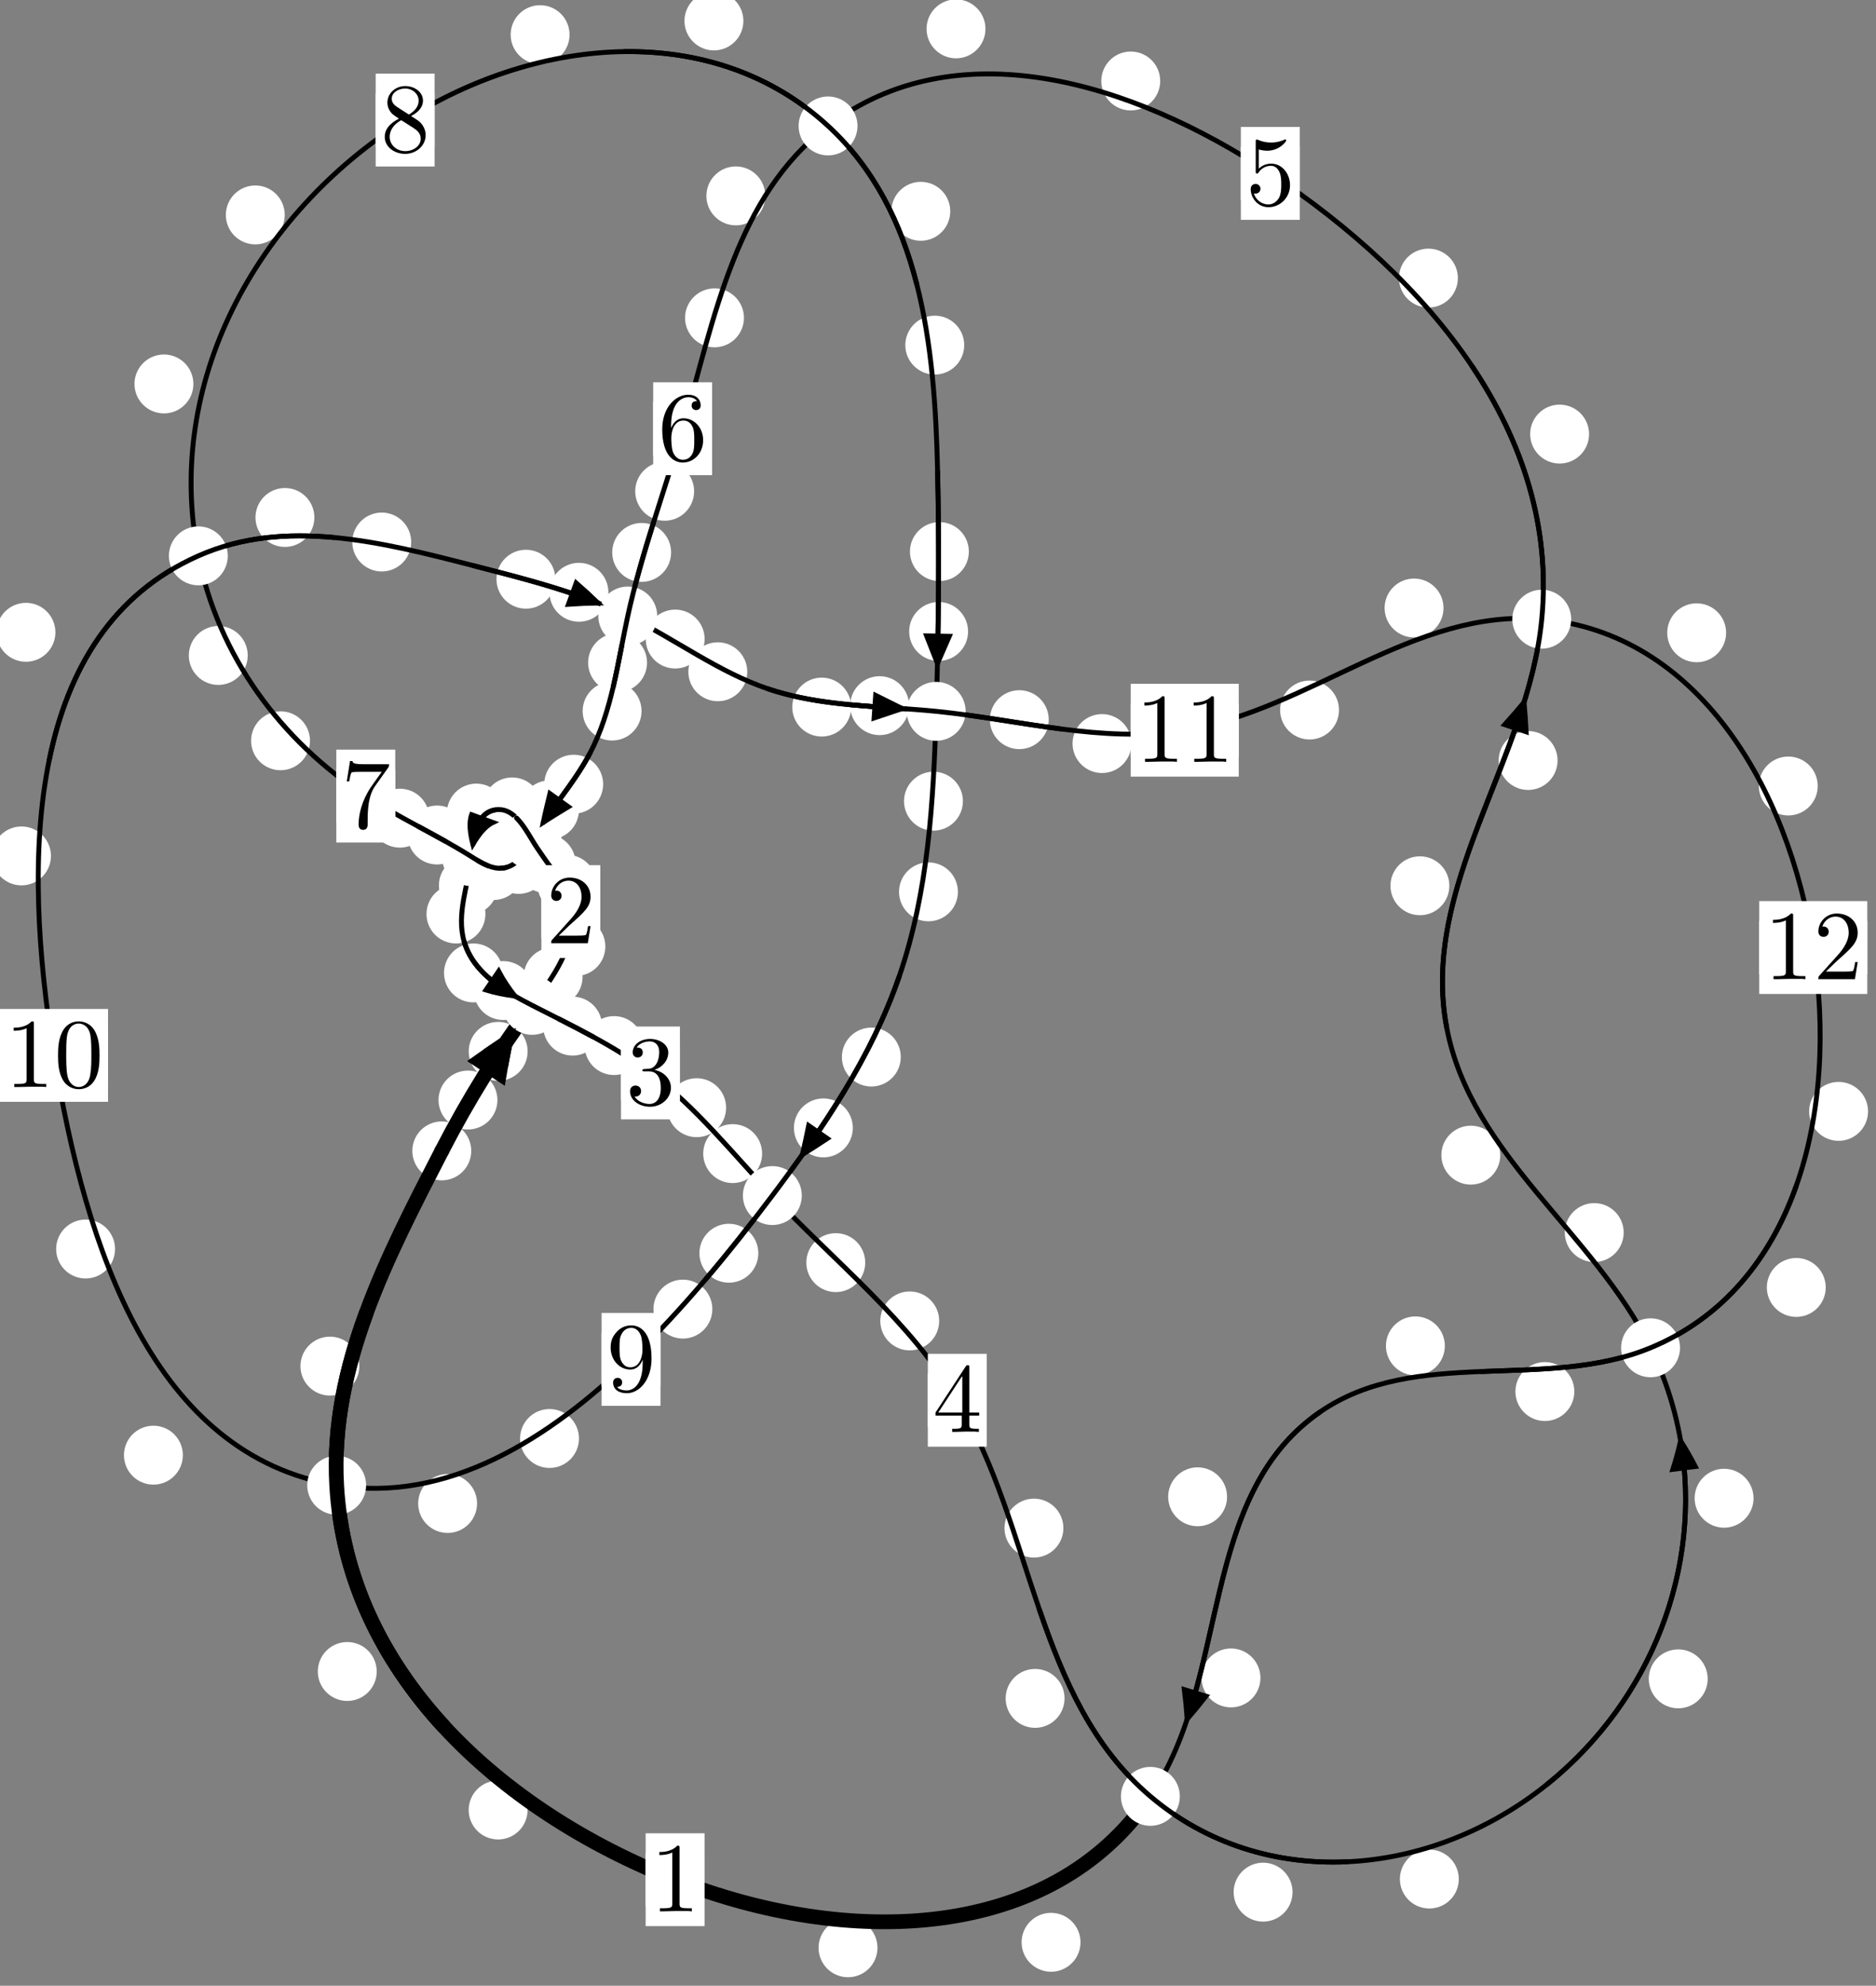 <?xml version="1.0"?>
<!-- Created by MetaPost 1.999 on 2021.07.05:2356 -->
<svg version="1.1" xmlns="http://www.w3.org/2000/svg" xmlns:xlink="http://www.w3.org/1999/xlink" width="190.376" height="201.469" viewBox="0 0 190.376 201.469">
<rect x="0" y="0" width="190.376" height="201.469" fill="#808080" stroke="none"/>
<!-- Original BoundingBox: -54.808426 -98.604935 135.567551 102.863586 -->
  <defs>
    <g transform="scale(0.01,0.01)" id="GLYPHcmr10_48">
      <path style="fill-rule: evenodd;" d="M460 -320C460 -400,455 -480,420 -554C374 -650,292 -666,250 -666C190 -666,117 -640,76 -547C44 -478,39 -400,39 -320C39 -245,43 -155,84 -79C127 2,200 22,249 22C303 22,379 1,423 -94C455 -163,460 -241,460 -320M249 -0C210 -0,151 -25,133 -121C122 -181,122 -273,122 -332C122 -396,122 -462,130 -516C149 -635,224 -644,249 -644C282 -644,348 -626,367 -527C377 -471,377 -395,377 -332C377 -257,377 -189,366 -125C351 -30,294 -0,249 -0"></path>
    </g>
    <g transform="scale(0.01,0.01)" id="GLYPHcmr10_49">
      <path style="fill-rule: evenodd;" d="M294 -640C294 -664,294 -666,271 -666C209 -602,121 -602,89 -602L89 -571C109 -571,168 -571,220 -597L220 -79C220 -43,217 -31,127 -31L95 -31L95 -0L257 -0L130 -3L217 -3L257 -3L297 -3L384 -3L419 -0L419 -31L387 -31C297 -31,294 -42,294 -79"></path>
    </g>
    <g transform="scale(0.01,0.01)" id="GLYPHcmr10_50">
      <path style="fill-rule: evenodd;" d="M127 -77L233 -180C389 -318,449 -372,449 -472C449 -586,359 -666,237 -666C124 -666,50 -574,50 -485C50 -429,100 -429,103 -429C120 -429,155 -441,155 -482C155 -508,137 -534,102 -534C94 -534,92 -534,89 -533C112 -598,166 -635,224 -635C315 -635,358 -554,358 -472C358 -392,308 -313,253 -251L61 -37C50 -26,50 -24,50 -0L421 -0L449 -174L424 -174C419 -144,412 -100,402 -85C395 -77,329 -77,307 -77"></path>
    </g>
    <g transform="scale(0.01,0.01)" id="GLYPHcmr10_51">
      <path style="fill-rule: evenodd;" d="M290 -352C372 -379,430 -449,430 -528C430 -610,342 -666,246 -666C145 -666,69 -606,69 -530C69 -497,91 -478,120 -478C151 -478,171 -500,171 -529C171 -579,124 -579,109 -579C140 -628,206 -641,242 -641C283 -641,338 -619,338 -529C338 -517,336 -459,310 -415C280 -367,246 -364,221 -363C213 -362,189 -360,182 -360C174 -359,167 -358,167 -348C167 -337,174 -337,191 -337L235 -337C317 -337,354 -269,354 -171C354 -35,285 -6,241 -6C198 -6,123 -23,88 -82C123 -77,154 -99,154 -137C154 -173,127 -193,98 -193C74 -193,42 -179,42 -135C42 -44,135 22,244 22C366 22,457 -69,457 -171C457 -253,394 -331,290 -352"></path>
    </g>
    <g transform="scale(0.01,0.01)" id="GLYPHcmr10_52">
      <path style="fill-rule: evenodd;" d="M294 -165L294 -78C294 -42,292 -31,218 -31L197 -31L197 -0L332 -0L238 -3L290 -3L332 -3L374 -3L427 -3L468 -0L468 -31L447 -31C373 -31,371 -42,371 -78L371 -165L471 -165L471 -196L371 -196L371 -651C371 -671,371 -677,355 -677C346 -677,343 -677,335 -665L28 -196L28 -165M300 -196L56 -196L300 -569"></path>
    </g>
    <g transform="scale(0.01,0.01)" id="GLYPHcmr10_53">
      <path style="fill-rule: evenodd;" d="M449 -201C449 -320,367 -420,259 -420C211 -420,168 -404,132 -369L132 -564C152 -558,185 -551,217 -551C340 -551,410 -642,410 -655C410 -661,407 -666,400 -666C399 -666,397 -666,392 -663C372 -654,323 -634,256 -634C216 -634,170 -641,123 -662C115 -665,113 -665,111 -665C101 -665,101 -657,101 -641L101 -345C101 -327,101 -319,115 -319C122 -319,124 -322,128 -328C139 -344,176 -398,257 -398C309 -398,334 -352,342 -334C358 -297,360 -258,360 -208C360 -173,360 -113,336 -71C312 -32,275 -6,229 -6C156 -6,99 -59,82 -118C85 -117,88 -116,99 -116C132 -116,149 -141,149 -165C149 -189,132 -214,99 -214C85 -214,50 -207,50 -161C50 -75,119 22,231 22C347 22,449 -74,449 -201"></path>
    </g>
    <g transform="scale(0.01,0.01)" id="GLYPHcmr10_54">
      <path style="fill-rule: evenodd;" d="M132 -328L132 -352C132 -605,256 -641,307 -641C331 -641,373 -635,395 -601C380 -601,340 -601,340 -556C340 -525,364 -510,386 -510C402 -510,432 -519,432 -558C432 -618,388 -666,305 -666C177 -666,42 -537,42 -316C42 -49,158 22,251 22C362 22,457 -72,457 -204C457 -331,368 -427,257 -427C189 -427,152 -376,132 -328M251 -6C188 -6,158 -66,152 -81C134 -128,134 -208,134 -226C134 -304,166 -404,256 -404C272 -404,318 -404,349 -342C367 -305,367 -254,367 -205C367 -157,367 -107,350 -71C320 -11,274 -6,251 -6"></path>
    </g>
    <g transform="scale(0.01,0.01)" id="GLYPHcmr10_55">
      <path style="fill-rule: evenodd;" d="M476 -609C485 -621,485 -623,485 -644L242 -644C120 -644,118 -657,114 -676L89 -676L56 -470L81 -470C84 -486,93 -549,106 -561C113 -567,191 -567,204 -567L411 -567C400 -551,321 -442,299 -409C209 -274,176 -135,176 -33C176 -23,176 22,222 22C268 22,268 -23,268 -33L268 -84C268 -139,271 -194,279 -248C283 -271,297 -357,341 -419"></path>
    </g>
    <g transform="scale(0.01,0.01)" id="GLYPHcmr10_56">
      <path style="fill-rule: evenodd;" d="M163 -457C117 -487,113 -521,113 -538C113 -599,178 -641,249 -641C322 -641,386 -589,386 -517C386 -460,347 -412,287 -377M309 -362C381 -399,430 -451,430 -517C430 -609,341 -666,250 -666C150 -666,69 -592,69 -499C69 -481,71 -436,113 -389C124 -377,161 -352,186 -335C128 -306,42 -250,42 -151C42 -45,144 22,249 22C362 22,457 -61,457 -168C457 -204,446 -249,408 -291C389 -312,373 -322,309 -362M209 -320L332 -242C360 -223,407 -193,407 -132C407 -58,332 -6,250 -6C164 -6,92 -68,92 -151C92 -209,124 -273,209 -320"></path>
    </g>
    <g transform="scale(0.01,0.01)" id="GLYPHcmr10_57">
      <path style="fill-rule: evenodd;" d="M367 -318L367 -286C367 -52,263 -6,205 -6C188 -6,134 -8,107 -42C151 -42,159 -71,159 -88C159 -119,135 -134,113 -134C97 -134,67 -125,67 -86C67 -19,121 22,206 22C335 22,457 -114,457 -329C457 -598,342 -666,253 -666C198 -666,149 -648,106 -603C65 -558,42 -516,42 -441C42 -316,130 -218,242 -218C303 -218,344 -260,367 -318M243 -241C227 -241,181 -241,150 -304C132 -341,132 -391,132 -440C132 -494,132 -541,153 -578C180 -628,218 -641,253 -641C299 -641,332 -607,349 -562C361 -530,365 -467,365 -421C365 -338,331 -241,243 -241"></path>
    </g>
  </defs>
  <path d="M50.478 111.606C50.478 110.814,50.163 110.054,49.603 109.493C49.042 108.933,48.282 108.618,47.489 108.618C46.697 108.618,45.936 108.933,45.376 109.493C44.815 110.054,44.501 110.814,44.501 111.606C44.501 112.399,44.815 113.159,45.376 113.72C45.936 114.28,46.697 114.595,47.489 114.595C48.282 114.595,49.042 114.28,49.603 113.72C50.163 113.159,50.478 112.399,50.478 111.606Z" style="fill: rgb(100%,100%,100%);stroke: none;"></path>
  <path d="M47.821 116.765C47.821 115.972,47.506 115.212,46.945 114.651C46.385 114.091,45.625 113.776,44.832 113.776C44.039 113.776,43.279 114.091,42.719 114.651C42.158 115.212,41.843 115.972,41.843 116.765C41.843 117.557,42.158 118.318,42.719 118.878C43.279 119.439,44.039 119.754,44.832 119.754C45.625 119.754,46.385 119.439,46.945 118.878C47.506 118.318,47.821 117.557,47.821 116.765Z" style="fill: rgb(100%,100%,100%);stroke: none;"></path>
  <path d="M59.118 99.114C59.118 98.321,58.803 97.561,58.243 97C57.682 96.44,56.922 96.125,56.13 96.125C55.337 96.125,54.577 96.44,54.016 97C53.456 97.561,53.141 98.321,53.141 99.114C53.141 99.906,53.456 100.667,54.016 101.227C54.577 101.788,55.337 102.103,56.13 102.103C56.922 102.103,57.682 101.788,58.243 101.227C58.803 100.667,59.118 99.906,59.118 99.114Z" style="fill: rgb(100%,100%,100%);stroke: none;"></path>
  <path d="M53.544 106.669C53.544 105.876,53.229 105.116,52.668 104.556C52.108 103.995,51.348 103.68,50.555 103.68C49.762 103.68,49.002 103.995,48.442 104.556C47.881 105.116,47.566 105.876,47.566 106.669C47.566 107.462,47.881 108.222,48.442 108.782C49.002 109.343,49.762 109.658,50.555 109.658C51.348 109.658,52.108 109.343,52.668 108.782C53.229 108.222,53.544 107.462,53.544 106.669Z" style="fill: rgb(100%,100%,100%);stroke: none;"></path>
  <path d="M60.517 89.712C60.517 88.919,60.202 88.159,59.641 87.599C59.081 87.038,58.321 86.723,57.528 86.723C56.735 86.723,55.975 87.038,55.415 87.599C54.854 88.159,54.539 88.919,54.539 89.712C54.539 90.505,54.854 91.265,55.415 91.825C55.975 92.386,56.735 92.701,57.528 92.701C58.321 92.701,59.081 92.386,59.641 91.825C60.202 91.265,60.517 90.505,60.517 89.712Z" style="fill: rgb(100%,100%,100%);stroke: none;"></path>
  <path d="M61.43 96.029C61.43 95.236,61.115 94.476,60.554 93.916C59.994 93.355,59.233 93.04,58.441 93.04C57.648 93.04,56.888 93.355,56.327 93.916C55.767 94.476,55.452 95.236,55.452 96.029C55.452 96.822,55.767 97.582,56.327 98.142C56.888 98.703,57.648 99.018,58.441 99.018C59.233 99.018,59.994 98.703,60.554 98.142C61.115 97.582,61.43 96.822,61.43 96.029Z" style="fill: rgb(100%,100%,100%);stroke: none;"></path>
  <path d="M56.047 83.647C56.047 82.854,55.732 82.094,55.172 81.534C54.611 80.973,53.851 80.658,53.058 80.658C52.266 80.658,51.505 80.973,50.945 81.534C50.385 82.094,50.07 82.854,50.07 83.647C50.07 84.44,50.385 85.2,50.945 85.76C51.505 86.321,52.266 86.636,53.058 86.636C53.851 86.636,54.611 86.321,55.172 85.76C55.732 85.2,56.047 84.44,56.047 83.647Z" style="fill: rgb(100%,100%,100%);stroke: none;"></path>
  <path d="M58.416 87.619C58.416 86.827,58.101 86.067,57.541 85.506C56.98 84.946,56.22 84.631,55.427 84.631C54.635 84.631,53.874 84.946,53.314 85.506C52.753 86.067,52.439 86.827,52.439 87.619C52.439 88.412,52.753 89.172,53.314 89.733C53.874 90.293,54.635 90.608,55.427 90.608C56.22 90.608,56.98 90.293,57.541 89.733C58.101 89.172,58.416 88.412,58.416 87.619Z" style="fill: rgb(100%,100%,100%);stroke: none;"></path>
  <path d="M51.326 82.493C51.326 81.7,51.011 80.94,50.45 80.38C49.89 79.819,49.13 79.504,48.337 79.504C47.544 79.504,46.784 79.819,46.224 80.38C45.663 80.94,45.348 81.7,45.348 82.493C45.348 83.286,45.663 84.046,46.224 84.606C46.784 85.167,47.544 85.482,48.337 85.482C49.13 85.482,49.89 85.167,50.45 84.606C51.011 84.046,51.326 83.286,51.326 82.493Z" style="fill: rgb(100%,100%,100%);stroke: none;"></path>
  <path d="M54.962 81.868C54.962 81.076,54.648 80.315,54.087 79.755C53.527 79.194,52.766 78.879,51.974 78.879C51.181 78.879,50.421 79.194,49.86 79.755C49.3 80.315,48.985 81.076,48.985 81.868C48.985 82.661,49.3 83.421,49.86 83.982C50.421 84.542,51.181 84.857,51.974 84.857C52.766 84.857,53.527 84.542,54.087 83.982C54.648 83.421,54.962 82.661,54.962 81.868Z" style="fill: rgb(100%,100%,100%);stroke: none;"></path>
  <path d="M50.518 89.83C50.518 89.038,50.203 88.277,49.642 87.717C49.082 87.156,48.322 86.841,47.529 86.841C46.736 86.841,45.976 87.156,45.416 87.717C44.855 88.277,44.54 89.038,44.54 89.83C44.54 90.623,44.855 91.383,45.416 91.944C45.976 92.504,46.736 92.819,47.529 92.819C48.322 92.819,49.082 92.504,49.642 91.944C50.203 91.383,50.518 90.623,50.518 89.83Z" style="fill: rgb(100%,100%,100%);stroke: none;"></path>
  <path d="M51.045 84.846C51.045 84.053,50.73 83.293,50.169 82.733C49.609 82.172,48.849 81.857,48.056 81.857C47.263 81.857,46.503 82.172,45.943 82.733C45.382 83.293,45.067 84.053,45.067 84.846C45.067 85.639,45.382 86.399,45.943 86.959C46.503 87.52,47.263 87.835,48.056 87.835C48.849 87.835,49.609 87.52,50.169 86.959C50.73 86.399,51.045 85.639,51.045 84.846Z" style="fill: rgb(100%,100%,100%);stroke: none;"></path>
  <path d="M51.035 98.71C51.035 97.918,50.72 97.157,50.16 96.597C49.599 96.036,48.839 95.722,48.046 95.722C47.254 95.722,46.493 96.036,45.933 96.597C45.373 97.157,45.058 97.918,45.058 98.71C45.058 99.503,45.373 100.263,45.933 100.824C46.493 101.384,47.254 101.699,48.046 101.699C48.839 101.699,49.599 101.384,50.16 100.824C50.72 100.263,51.035 99.503,51.035 98.71Z" style="fill: rgb(100%,100%,100%);stroke: none;"></path>
  <path d="M49.26 92.732C49.26 91.939,48.945 91.179,48.384 90.619C47.824 90.058,47.064 89.743,46.271 89.743C45.478 89.743,44.718 90.058,44.158 90.619C43.597 91.179,43.282 91.939,43.282 92.732C43.282 93.525,43.597 94.285,44.158 94.845C44.718 95.406,45.478 95.721,46.271 95.721C47.064 95.721,47.824 95.406,48.384 94.845C48.945 94.285,49.26 93.525,49.26 92.732Z" style="fill: rgb(100%,100%,100%);stroke: none;"></path>
  <path d="M61.098 104.107C61.098 103.314,60.783 102.554,60.223 101.994C59.662 101.433,58.902 101.118,58.109 101.118C57.317 101.118,56.556 101.433,55.996 101.994C55.435 102.554,55.12 103.314,55.12 104.107C55.12 104.9,55.435 105.66,55.996 106.22C56.556 106.781,57.317 107.096,58.109 107.096C58.902 107.096,59.662 106.781,60.223 106.22C60.783 105.66,61.098 104.9,61.098 104.107Z" style="fill: rgb(100%,100%,100%);stroke: none;"></path>
  <path d="M54.059 100.498C54.059 99.705,53.744 98.945,53.183 98.384C52.623 97.824,51.862 97.509,51.07 97.509C50.277 97.509,49.517 97.824,48.956 98.384C48.396 98.945,48.081 99.705,48.081 100.498C48.081 101.29,48.396 102.05,48.956 102.611C49.517 103.171,50.277 103.486,51.07 103.486C51.862 103.486,52.623 103.171,53.183 102.611C53.744 102.05,54.059 101.29,54.059 100.498Z" style="fill: rgb(100%,100%,100%);stroke: none;"></path>
  <path d="M73.685 112.384C73.685 111.591,73.37 110.831,72.81 110.271C72.25 109.71,71.489 109.395,70.697 109.395C69.904 109.395,69.144 109.71,68.583 110.271C68.023 110.831,67.708 111.591,67.708 112.384C67.708 113.177,68.023 113.937,68.583 114.497C69.144 115.058,69.904 115.373,70.697 115.373C71.489 115.373,72.25 115.058,72.81 114.497C73.37 113.937,73.685 113.177,73.685 112.384Z" style="fill: rgb(100%,100%,100%);stroke: none;"></path>
  <path d="M65.303 106.08C65.303 105.288,64.988 104.528,64.427 103.967C63.867 103.407,63.107 103.092,62.314 103.092C61.521 103.092,60.761 103.407,60.201 103.967C59.64 104.528,59.325 105.288,59.325 106.08C59.325 106.873,59.64 107.633,60.201 108.194C60.761 108.754,61.521 109.069,62.314 109.069C63.107 109.069,63.867 108.754,64.427 108.194C64.988 107.633,65.303 106.873,65.303 106.08Z" style="fill: rgb(100%,100%,100%);stroke: none;"></path>
  <path d="M87.802 128.102C87.802 127.309,87.487 126.549,86.927 125.989C86.366 125.428,85.606 125.113,84.814 125.113C84.021 125.113,83.261 125.428,82.7 125.989C82.14 126.549,81.825 127.309,81.825 128.102C81.825 128.895,82.14 129.655,82.7 130.215C83.261 130.776,84.021 131.091,84.814 131.091C85.606 131.091,86.366 130.776,86.927 130.215C87.487 129.655,87.802 128.895,87.802 128.102Z" style="fill: rgb(100%,100%,100%);stroke: none;"></path>
  <path d="M77.34 117.041C77.34 116.249,77.025 115.488,76.464 114.928C75.904 114.367,75.144 114.052,74.351 114.052C73.558 114.052,72.798 114.367,72.238 114.928C71.677 115.488,71.362 116.249,71.362 117.041C71.362 117.834,71.677 118.594,72.238 119.155C72.798 119.715,73.558 120.03,74.351 120.03C75.144 120.03,75.904 119.715,76.464 119.155C77.025 118.594,77.34 117.834,77.34 117.041Z" style="fill: rgb(100%,100%,100%);stroke: none;"></path>
  <path d="M107.913 155.037C107.913 154.245,107.598 153.485,107.037 152.924C106.477 152.364,105.717 152.049,104.924 152.049C104.131 152.049,103.371 152.364,102.811 152.924C102.25 153.485,101.935 154.245,101.935 155.037C101.935 155.83,102.25 156.59,102.811 157.151C103.371 157.711,104.131 158.026,104.924 158.026C105.717 158.026,106.477 157.711,107.037 157.151C107.598 156.59,107.913 155.83,107.913 155.037Z" style="fill: rgb(100%,100%,100%);stroke: none;"></path>
  <path d="M95.308 134.016C95.308 133.223,94.993 132.463,94.433 131.903C93.872 131.342,93.112 131.027,92.319 131.027C91.527 131.027,90.767 131.342,90.206 131.903C89.646 132.463,89.331 133.223,89.331 134.016C89.331 134.809,89.646 135.569,90.206 136.129C90.767 136.69,91.527 137.005,92.319 137.005C93.112 137.005,93.872 136.69,94.433 136.129C94.993 135.569,95.308 134.809,95.308 134.016Z" style="fill: rgb(100%,100%,100%);stroke: none;"></path>
  <path d="M131.167 191.973C131.167 191.18,130.852 190.42,130.292 189.86C129.731 189.299,128.971 188.984,128.179 188.984C127.386 188.984,126.626 189.299,126.065 189.86C125.505 190.42,125.19 191.18,125.19 191.973C125.19 192.766,125.505 193.526,126.065 194.086C126.626 194.647,127.386 194.962,128.179 194.962C128.971 194.962,129.731 194.647,130.292 194.086C130.852 193.526,131.167 192.766,131.167 191.973Z" style="fill: rgb(100%,100%,100%);stroke: none;"></path>
  <path d="M108.03 172.313C108.03 171.521,107.715 170.76,107.155 170.2C106.594 169.64,105.834 169.325,105.041 169.325C104.249 169.325,103.488 169.64,102.928 170.2C102.368 170.76,102.053 171.521,102.053 172.313C102.053 173.106,102.368 173.866,102.928 174.427C103.488 174.987,104.249 175.302,105.041 175.302C105.834 175.302,106.594 174.987,107.155 174.427C107.715 173.866,108.03 173.106,108.03 172.313Z" style="fill: rgb(100%,100%,100%);stroke: none;"></path>
  <path d="M173.295 170.332C173.295 169.539,172.98 168.779,172.419 168.218C171.859 167.658,171.099 167.343,170.306 167.343C169.513 167.343,168.753 167.658,168.193 168.218C167.632 168.779,167.317 169.539,167.317 170.332C167.317 171.124,167.632 171.885,168.193 172.445C168.753 173.005,169.513 173.32,170.306 173.32C171.099 173.32,171.859 173.005,172.419 172.445C172.98 171.885,173.295 171.124,173.295 170.332Z" style="fill: rgb(100%,100%,100%);stroke: none;"></path>
  <path d="M148.038 190.645C148.038 189.852,147.723 189.092,147.162 188.531C146.602 187.971,145.841 187.656,145.049 187.656C144.256 187.656,143.496 187.971,142.935 188.531C142.375 189.092,142.06 189.852,142.06 190.645C142.06 191.437,142.375 192.198,142.935 192.758C143.496 193.318,144.256 193.633,145.049 193.633C145.841 193.633,146.602 193.318,147.162 192.758C147.723 192.198,148.038 191.437,148.038 190.645Z" style="fill: rgb(100%,100%,100%);stroke: none;"></path>
  <path d="M164.772 125.053C164.772 124.26,164.457 123.5,163.896 122.94C163.336 122.379,162.576 122.064,161.783 122.064C160.99 122.064,160.23 122.379,159.67 122.94C159.109 123.5,158.794 124.26,158.794 125.053C158.794 125.846,159.109 126.606,159.67 127.166C160.23 127.727,160.99 128.042,161.783 128.042C162.576 128.042,163.336 127.727,163.896 127.166C164.457 126.606,164.772 125.846,164.772 125.053Z" style="fill: rgb(100%,100%,100%);stroke: none;"></path>
  <path d="M177.949 152.007C177.949 151.214,177.634 150.454,177.073 149.893C176.513 149.333,175.753 149.018,174.96 149.018C174.167 149.018,173.407 149.333,172.847 149.893C172.286 150.454,171.971 151.214,171.971 152.007C171.971 152.799,172.286 153.559,172.847 154.12C173.407 154.68,174.167 154.995,174.96 154.995C175.753 154.995,176.513 154.68,177.073 154.12C177.634 153.559,177.949 152.799,177.949 152.007Z" style="fill: rgb(100%,100%,100%);stroke: none;"></path>
  <path d="M147.08 89.867C147.08 89.075,146.765 88.315,146.205 87.754C145.645 87.194,144.884 86.879,144.092 86.879C143.299 86.879,142.539 87.194,141.978 87.754C141.418 88.315,141.103 89.075,141.103 89.867C141.103 90.66,141.418 91.42,141.978 91.981C142.539 92.541,143.299 92.856,144.092 92.856C144.884 92.856,145.645 92.541,146.205 91.981C146.765 91.42,147.08 90.66,147.08 89.867Z" style="fill: rgb(100%,100%,100%);stroke: none;"></path>
  <path d="M152.245 117.198C152.245 116.406,151.931 115.646,151.37 115.085C150.81 114.525,150.049 114.21,149.257 114.21C148.464 114.21,147.704 114.525,147.143 115.085C146.583 115.646,146.268 116.406,146.268 117.198C146.268 117.991,146.583 118.751,147.143 119.312C147.704 119.872,148.464 120.187,149.257 120.187C150.049 120.187,150.81 119.872,151.37 119.312C151.931 118.751,152.245 117.991,152.245 117.198Z" style="fill: rgb(100%,100%,100%);stroke: none;"></path>
  <path d="M161.258 44.041C161.258 43.249,160.943 42.489,160.383 41.928C159.822 41.368,159.062 41.053,158.27 41.053C157.477 41.053,156.717 41.368,156.156 41.928C155.596 42.489,155.281 43.249,155.281 44.041C155.281 44.834,155.596 45.594,156.156 46.155C156.717 46.715,157.477 47.03,158.27 47.03C159.062 47.03,159.822 46.715,160.383 46.155C160.943 45.594,161.258 44.834,161.258 44.041Z" style="fill: rgb(100%,100%,100%);stroke: none;"></path>
  <path d="M158.062 77.158C158.062 76.366,157.747 75.605,157.187 75.045C156.627 74.484,155.866 74.17,155.074 74.17C154.281 74.17,153.521 74.484,152.96 75.045C152.4 75.605,152.085 76.366,152.085 77.158C152.085 77.951,152.4 78.711,152.96 79.272C153.521 79.832,154.281 80.147,155.074 80.147C155.866 80.147,156.627 79.832,157.187 79.272C157.747 78.711,158.062 77.951,158.062 77.158Z" style="fill: rgb(100%,100%,100%);stroke: none;"></path>
  <path d="M117.738 8.217C117.738 7.424,117.423 6.664,116.862 6.103C116.302 5.543,115.542 5.228,114.749 5.228C113.956 5.228,113.196 5.543,112.636 6.103C112.075 6.664,111.76 7.424,111.76 8.217C111.76 9.009,112.075 9.769,112.636 10.33C113.196 10.89,113.956 11.205,114.749 11.205C115.542 11.205,116.302 10.89,116.862 10.33C117.423 9.769,117.738 9.009,117.738 8.217Z" style="fill: rgb(100%,100%,100%);stroke: none;"></path>
  <path d="M147.945 28.215C147.945 27.422,147.63 26.662,147.069 26.101C146.509 25.541,145.749 25.226,144.956 25.226C144.163 25.226,143.403 25.541,142.843 26.101C142.282 26.662,141.967 27.422,141.967 28.215C141.967 29.007,142.282 29.767,142.843 30.328C143.403 30.888,144.163 31.203,144.956 31.203C145.749 31.203,146.509 30.888,147.069 30.328C147.63 29.767,147.945 29.007,147.945 28.215Z" style="fill: rgb(100%,100%,100%);stroke: none;"></path>
  <path d="M77.661 19.875C77.661 19.082,77.346 18.322,76.786 17.762C76.225 17.201,75.465 16.886,74.673 16.886C73.88 16.886,73.12 17.201,72.559 17.762C71.999 18.322,71.684 19.082,71.684 19.875C71.684 20.668,71.999 21.428,72.559 21.988C73.12 22.549,73.88 22.864,74.673 22.864C75.465 22.864,76.225 22.549,76.786 21.988C77.346 21.428,77.661 20.668,77.661 19.875Z" style="fill: rgb(100%,100%,100%);stroke: none;"></path>
  <path d="M100.005 2.928C100.005 2.135,99.69 1.375,99.13 0.815C98.569 0.254,97.809 -0.061,97.016 -0.061C96.224 -0.061,95.463 0.254,94.903 0.815C94.342 1.375,94.027 2.135,94.027 2.928C94.027 3.721,94.342 4.481,94.903 5.041C95.463 5.602,96.224 5.917,97.016 5.917C97.809 5.917,98.569 5.602,99.13 5.041C99.69 4.481,100.005 3.721,100.005 2.928Z" style="fill: rgb(100%,100%,100%);stroke: none;"></path>
  <path d="M70.439 49.845C70.439 49.052,70.124 48.292,69.564 47.731C69.003 47.171,68.243 46.856,67.45 46.856C66.658 46.856,65.897 47.171,65.337 47.731C64.777 48.292,64.462 49.052,64.462 49.845C64.462 50.637,64.777 51.397,65.337 51.958C65.897 52.518,66.658 52.833,67.45 52.833C68.243 52.833,69.003 52.518,69.564 51.958C70.124 51.397,70.439 50.637,70.439 49.845Z" style="fill: rgb(100%,100%,100%);stroke: none;"></path>
  <path d="M75.497 32.248C75.497 31.456,75.182 30.695,74.621 30.135C74.061 29.574,73.301 29.26,72.508 29.26C71.715 29.26,70.955 29.574,70.395 30.135C69.834 30.695,69.519 31.456,69.519 32.248C69.519 33.041,69.834 33.801,70.395 34.362C70.955 34.922,71.715 35.237,72.508 35.237C73.301 35.237,74.061 34.922,74.621 34.362C75.182 33.801,75.497 33.041,75.497 32.248Z" style="fill: rgb(100%,100%,100%);stroke: none;"></path>
  <path d="M65.661 67.233C65.661 66.44,65.346 65.68,64.785 65.12C64.225 64.559,63.465 64.244,62.672 64.244C61.879 64.244,61.119 64.559,60.559 65.12C59.998 65.68,59.683 66.44,59.683 67.233C59.683 68.026,59.998 68.786,60.559 69.346C61.119 69.907,61.879 70.222,62.672 70.222C63.465 70.222,64.225 69.907,64.785 69.346C65.346 68.786,65.661 68.026,65.661 67.233Z" style="fill: rgb(100%,100%,100%);stroke: none;"></path>
  <path d="M68.104 56.047C68.104 55.254,67.789 54.494,67.229 53.934C66.669 53.373,65.908 53.058,65.116 53.058C64.323 53.058,63.563 53.373,63.002 53.934C62.442 54.494,62.127 55.254,62.127 56.047C62.127 56.84,62.442 57.6,63.002 58.16C63.563 58.721,64.323 59.036,65.116 59.036C65.908 59.036,66.669 58.721,67.229 58.16C67.789 57.6,68.104 56.84,68.104 56.047Z" style="fill: rgb(100%,100%,100%);stroke: none;"></path>
  <path d="M61.207 79.564C61.207 78.771,60.892 78.011,60.332 77.45C59.771 76.89,59.011 76.575,58.219 76.575C57.426 76.575,56.666 76.89,56.105 77.45C55.545 78.011,55.23 78.771,55.23 79.564C55.23 80.356,55.545 81.116,56.105 81.677C56.666 82.237,57.426 82.552,58.219 82.552C59.011 82.552,59.771 82.237,60.332 81.677C60.892 81.116,61.207 80.356,61.207 79.564Z" style="fill: rgb(100%,100%,100%);stroke: none;"></path>
  <path d="M65.105 72.142C65.105 71.349,64.79 70.589,64.23 70.029C63.669 69.468,62.909 69.153,62.117 69.153C61.324 69.153,60.564 69.468,60.003 70.029C59.443 70.589,59.128 71.349,59.128 72.142C59.128 72.935,59.443 73.695,60.003 74.255C60.564 74.816,61.324 75.131,62.117 75.131C62.909 75.131,63.669 74.816,64.23 74.255C64.79 73.695,65.105 72.935,65.105 72.142Z" style="fill: rgb(100%,100%,100%);stroke: none;"></path>
  <path d="M56.311 86.4C56.311 85.608,55.996 84.847,55.435 84.287C54.875 83.726,54.115 83.411,53.322 83.411C52.529 83.411,51.769 83.726,51.209 84.287C50.648 84.847,50.333 85.608,50.333 86.4C50.333 87.193,50.648 87.953,51.209 88.514C51.769 89.074,52.529 89.389,53.322 89.389C54.115 89.389,54.875 89.074,55.435 88.514C55.996 87.953,56.311 87.193,56.311 86.4Z" style="fill: rgb(100%,100%,100%);stroke: none;"></path>
  <path d="M58.752 82.173C58.752 81.38,58.437 80.62,57.876 80.06C57.316 79.499,56.556 79.184,55.763 79.184C54.97 79.184,54.21 79.499,53.65 80.06C53.089 80.62,52.774 81.38,52.774 82.173C52.774 82.966,53.089 83.726,53.65 84.286C54.21 84.847,54.97 85.162,55.763 85.162C56.556 85.162,57.316 84.847,57.876 84.286C58.437 83.726,58.752 82.966,58.752 82.173Z" style="fill: rgb(100%,100%,100%);stroke: none;"></path>
  <path d="M53.073 88.324C53.073 87.532,52.758 86.772,52.197 86.211C51.637 85.651,50.877 85.336,50.084 85.336C49.291 85.336,48.531 85.651,47.971 86.211C47.41 86.772,47.095 87.532,47.095 88.324C47.095 89.117,47.41 89.877,47.971 90.438C48.531 90.998,49.291 91.313,50.084 91.313C50.877 91.313,51.637 90.998,52.197 90.438C52.758 89.877,53.073 89.117,53.073 88.324Z" style="fill: rgb(100%,100%,100%);stroke: none;"></path>
  <path d="M55.622 87.701C55.622 86.908,55.307 86.148,54.746 85.587C54.186 85.027,53.426 84.712,52.633 84.712C51.84 84.712,51.08 85.027,50.52 85.587C49.959 86.148,49.644 86.908,49.644 87.701C49.644 88.493,49.959 89.254,50.52 89.814C51.08 90.374,51.84 90.689,52.633 90.689C53.426 90.689,54.186 90.374,54.746 89.814C55.307 89.254,55.622 88.493,55.622 87.701Z" style="fill: rgb(100%,100%,100%);stroke: none;"></path>
  <path d="M47.34 84.717C47.34 83.925,47.025 83.165,46.464 82.604C45.904 82.044,45.144 81.729,44.351 81.729C43.558 81.729,42.798 82.044,42.238 82.604C41.677 83.165,41.362 83.925,41.362 84.717C41.362 85.51,41.677 86.27,42.238 86.831C42.798 87.391,43.558 87.706,44.351 87.706C45.144 87.706,45.904 87.391,46.464 86.831C47.025 86.27,47.34 85.51,47.34 84.717Z" style="fill: rgb(100%,100%,100%);stroke: none;"></path>
  <path d="M51.907 87.594C51.907 86.801,51.592 86.041,51.032 85.481C50.471 84.92,49.711 84.605,48.919 84.605C48.126 84.605,47.366 84.92,46.805 85.481C46.245 86.041,45.93 86.801,45.93 87.594C45.93 88.387,46.245 89.147,46.805 89.707C47.366 90.268,48.126 90.583,48.919 90.583C49.711 90.583,50.471 90.268,51.032 89.707C51.592 89.147,51.907 88.387,51.907 87.594Z" style="fill: rgb(100%,100%,100%);stroke: none;"></path>
  <path d="M31.458 75.157C31.458 74.364,31.143 73.604,30.582 73.044C30.022 72.483,29.261 72.168,28.469 72.168C27.676 72.168,26.916 72.483,26.355 73.044C25.795 73.604,25.48 74.364,25.48 75.157C25.48 75.95,25.795 76.71,26.355 77.27C26.916 77.831,27.676 78.146,28.469 78.146C29.261 78.146,30.022 77.831,30.582 77.27C31.143 76.71,31.458 75.95,31.458 75.157Z" style="fill: rgb(100%,100%,100%);stroke: none;"></path>
  <path d="M43.567 83.009C43.567 82.217,43.252 81.456,42.691 80.896C42.131 80.335,41.371 80.02,40.578 80.02C39.785 80.02,39.025 80.335,38.465 80.896C37.904 81.456,37.589 82.217,37.589 83.009C37.589 83.802,37.904 84.562,38.465 85.123C39.025 85.683,39.785 85.998,40.578 85.998C41.371 85.998,42.131 85.683,42.691 85.123C43.252 84.562,43.567 83.802,43.567 83.009Z" style="fill: rgb(100%,100%,100%);stroke: none;"></path>
  <path d="M19.625 38.955C19.625 38.162,19.31 37.402,18.749 36.841C18.189 36.281,17.429 35.966,16.636 35.966C15.843 35.966,15.083 36.281,14.523 36.841C13.962 37.402,13.647 38.162,13.647 38.955C13.647 39.747,13.962 40.508,14.523 41.068C15.083 41.629,15.843 41.943,16.636 41.943C17.429 41.943,18.189 41.629,18.749 41.068C19.31 40.508,19.625 39.747,19.625 38.955Z" style="fill: rgb(100%,100%,100%);stroke: none;"></path>
  <path d="M25.14 66.501C25.14 65.708,24.825 64.948,24.264 64.388C23.704 63.827,22.944 63.512,22.151 63.512C21.358 63.512,20.598 63.827,20.038 64.388C19.477 64.948,19.162 65.708,19.162 66.501C19.162 67.294,19.477 68.054,20.038 68.614C20.598 69.175,21.358 69.49,22.151 69.49C22.944 69.49,23.704 69.175,24.264 68.614C24.825 68.054,25.14 67.294,25.14 66.501Z" style="fill: rgb(100%,100%,100%);stroke: none;"></path>
  <path d="M57.798 3.517C57.798 2.724,57.483 1.964,56.923 1.404C56.362 0.843,55.602 0.528,54.809 0.528C54.017 0.528,53.256 0.843,52.696 1.404C52.135 1.964,51.821 2.724,51.821 3.517C51.821 4.31,52.135 5.07,52.696 5.63C53.256 6.191,54.017 6.506,54.809 6.506C55.602 6.506,56.362 6.191,56.923 5.63C57.483 5.07,57.798 4.31,57.798 3.517Z" style="fill: rgb(100%,100%,100%);stroke: none;"></path>
  <path d="M28.896 21.806C28.896 21.014,28.581 20.253,28.02 19.693C27.46 19.132,26.699 18.817,25.907 18.817C25.114 18.817,24.354 19.132,23.793 19.693C23.233 20.253,22.918 21.014,22.918 21.806C22.918 22.599,23.233 23.359,23.793 23.92C24.354 24.48,25.114 24.795,25.907 24.795C26.699 24.795,27.46 24.48,28.02 23.92C28.581 23.359,28.896 22.599,28.896 21.806Z" style="fill: rgb(100%,100%,100%);stroke: none;"></path>
  <path d="M96.433 21.438C96.433 20.645,96.118 19.885,95.557 19.325C94.997 18.764,94.237 18.449,93.444 18.449C92.651 18.449,91.891 18.764,91.331 19.325C90.77 19.885,90.455 20.645,90.455 21.438C90.455 22.231,90.77 22.991,91.331 23.551C91.891 24.112,92.651 24.427,93.444 24.427C94.237 24.427,94.997 24.112,95.557 23.551C96.118 22.991,96.433 22.231,96.433 21.438Z" style="fill: rgb(100%,100%,100%);stroke: none;"></path>
  <path d="M75.438 2.125C75.438 1.332,75.123 0.572,74.562 0.012C74.002 -0.549,73.242 -0.864,72.449 -0.864C71.656 -0.864,70.896 -0.549,70.336 0.012C69.775 0.572,69.46 1.332,69.46 2.125C69.46 2.918,69.775 3.678,70.336 4.238C70.896 4.799,71.656 5.114,72.449 5.114C73.242 5.114,74.002 4.799,74.562 4.238C75.123 3.678,75.438 2.918,75.438 2.125Z" style="fill: rgb(100%,100%,100%);stroke: none;"></path>
  <path d="M98.319 55.961C98.319 55.168,98.004 54.408,97.443 53.848C96.883 53.287,96.123 52.972,95.33 52.972C94.537 52.972,93.777 53.287,93.217 53.848C92.656 54.408,92.341 55.168,92.341 55.961C92.341 56.754,92.656 57.514,93.217 58.074C93.777 58.635,94.537 58.95,95.33 58.95C96.123 58.95,96.883 58.635,97.443 58.074C98.004 57.514,98.319 56.754,98.319 55.961Z" style="fill: rgb(100%,100%,100%);stroke: none;"></path>
  <path d="M97.848 35.014C97.848 34.222,97.534 33.462,96.973 32.901C96.413 32.341,95.652 32.026,94.86 32.026C94.067 32.026,93.307 32.341,92.746 32.901C92.186 33.462,91.871 34.222,91.871 35.014C91.871 35.807,92.186 36.567,92.746 37.128C93.307 37.688,94.067 38.003,94.86 38.003C95.652 38.003,96.413 37.688,96.973 37.128C97.534 36.567,97.848 35.807,97.848 35.014Z" style="fill: rgb(100%,100%,100%);stroke: none;"></path>
  <path d="M97.716 81.284C97.716 80.492,97.401 79.732,96.841 79.171C96.28 78.611,95.52 78.296,94.727 78.296C93.935 78.296,93.174 78.611,92.614 79.171C92.054 79.732,91.739 80.492,91.739 81.284C91.739 82.077,92.054 82.837,92.614 83.398C93.174 83.958,93.935 84.273,94.727 84.273C95.52 84.273,96.28 83.958,96.841 83.398C97.401 82.837,97.716 82.077,97.716 81.284Z" style="fill: rgb(100%,100%,100%);stroke: none;"></path>
  <path d="M98.24 64.068C98.24 63.275,97.925 62.515,97.364 61.955C96.804 61.394,96.044 61.079,95.251 61.079C94.458 61.079,93.698 61.394,93.138 61.955C92.577 62.515,92.262 63.275,92.262 64.068C92.262 64.861,92.577 65.621,93.138 66.181C93.698 66.742,94.458 67.057,95.251 67.057C96.044 67.057,96.804 66.742,97.364 66.181C97.925 65.621,98.24 64.861,98.24 64.068Z" style="fill: rgb(100%,100%,100%);stroke: none;"></path>
  <path d="M91.411 107.246C91.411 106.454,91.096 105.693,90.536 105.133C89.975 104.572,89.215 104.257,88.422 104.257C87.63 104.257,86.869 104.572,86.309 105.133C85.748 105.693,85.434 106.454,85.434 107.246C85.434 108.039,85.748 108.799,86.309 109.36C86.869 109.92,87.63 110.235,88.422 110.235C89.215 110.235,89.975 109.92,90.536 109.36C91.096 108.799,91.411 108.039,91.411 107.246Z" style="fill: rgb(100%,100%,100%);stroke: none;"></path>
  <path d="M97.209 90.484C97.209 89.691,96.895 88.931,96.334 88.37C95.774 87.81,95.013 87.495,94.221 87.495C93.428 87.495,92.668 87.81,92.107 88.37C91.547 88.931,91.232 89.691,91.232 90.484C91.232 91.276,91.547 92.036,92.107 92.597C92.668 93.157,93.428 93.472,94.221 93.472C95.013 93.472,95.774 93.157,96.334 92.597C96.895 92.036,97.209 91.276,97.209 90.484Z" style="fill: rgb(100%,100%,100%);stroke: none;"></path>
  <path d="M76.954 127.149C76.954 126.357,76.639 125.597,76.079 125.036C75.518 124.476,74.758 124.161,73.966 124.161C73.173 124.161,72.413 124.476,71.852 125.036C71.292 125.597,70.977 126.357,70.977 127.149C70.977 127.942,71.292 128.702,71.852 129.263C72.413 129.823,73.173 130.138,73.966 130.138C74.758 130.138,75.518 129.823,76.079 129.263C76.639 128.702,76.954 127.942,76.954 127.149Z" style="fill: rgb(100%,100%,100%);stroke: none;"></path>
  <path d="M86.544 114.433C86.544 113.64,86.229 112.88,85.669 112.32C85.108 111.759,84.348 111.444,83.555 111.444C82.763 111.444,82.003 111.759,81.442 112.32C80.882 112.88,80.567 113.64,80.567 114.433C80.567 115.226,80.882 115.986,81.442 116.546C82.003 117.107,82.763 117.422,83.555 117.422C84.348 117.422,85.108 117.107,85.669 116.546C86.229 115.986,86.544 115.226,86.544 114.433Z" style="fill: rgb(100%,100%,100%);stroke: none;"></path>
  <path d="M58.755 145.946C58.755 145.153,58.44 144.393,57.88 143.832C57.319 143.272,56.559 142.957,55.766 142.957C54.974 142.957,54.214 143.272,53.653 143.832C53.093 144.393,52.778 145.153,52.778 145.946C52.778 146.738,53.093 147.499,53.653 148.059C54.214 148.62,54.974 148.934,55.766 148.934C56.559 148.934,57.319 148.62,57.88 148.059C58.44 147.499,58.755 146.738,58.755 145.946Z" style="fill: rgb(100%,100%,100%);stroke: none;"></path>
  <path d="M72.288 132.818C72.288 132.025,71.973 131.265,71.413 130.705C70.852 130.144,70.092 129.829,69.3 129.829C68.507 129.829,67.747 130.144,67.186 130.705C66.626 131.265,66.311 132.025,66.311 132.818C66.311 133.611,66.626 134.371,67.186 134.931C67.747 135.492,68.507 135.807,69.3 135.807C70.092 135.807,70.852 135.492,71.413 134.931C71.973 134.371,72.288 133.611,72.288 132.818Z" style="fill: rgb(100%,100%,100%);stroke: none;"></path>
  <path d="M18.556 147.638C18.556 146.845,18.242 146.085,17.681 145.525C17.121 144.964,16.36 144.649,15.568 144.649C14.775 144.649,14.015 144.964,13.454 145.525C12.894 146.085,12.579 146.845,12.579 147.638C12.579 148.431,12.894 149.191,13.454 149.751C14.015 150.312,14.775 150.627,15.568 150.627C16.36 150.627,17.121 150.312,17.681 149.751C18.242 149.191,18.556 148.431,18.556 147.638Z" style="fill: rgb(100%,100%,100%);stroke: none;"></path>
  <path d="M48.413 152.54C48.413 151.747,48.098 150.987,47.538 150.427C46.977 149.866,46.217 149.551,45.425 149.551C44.632 149.551,43.872 149.866,43.311 150.427C42.751 150.987,42.436 151.747,42.436 152.54C42.436 153.333,42.751 154.093,43.311 154.653C43.872 155.214,44.632 155.529,45.425 155.529C46.217 155.529,46.977 155.214,47.538 154.653C48.098 154.093,48.413 153.333,48.413 152.54Z" style="fill: rgb(100%,100%,100%);stroke: none;"></path>
  <path d="M5.169 86.84C5.169 86.047,4.854 85.287,4.294 84.726C3.733 84.166,2.973 83.851,2.18 83.851C1.388 83.851,0.627 84.166,0.067 84.726C-0.493 85.287,-0.808 86.047,-0.808 86.84C-0.808 87.632,-0.493 88.393,0.067 88.953C0.627 89.514,1.388 89.829,2.18 89.829C2.973 89.829,3.733 89.514,4.294 88.953C4.854 88.393,5.169 87.632,5.169 86.84Z" style="fill: rgb(100%,100%,100%);stroke: none;"></path>
  <path d="M11.675 126.723C11.675 125.93,11.36 125.17,10.8 124.609C10.24 124.049,9.479 123.734,8.687 123.734C7.894 123.734,7.134 124.049,6.573 124.609C6.013 125.17,5.698 125.93,5.698 126.723C5.698 127.515,6.013 128.275,6.573 128.836C7.134 129.396,7.894 129.711,8.687 129.711C9.479 129.711,10.24 129.396,10.8 128.836C11.36 128.275,11.675 127.515,11.675 126.723Z" style="fill: rgb(100%,100%,100%);stroke: none;"></path>
  <path d="M31.903 52.501C31.903 51.708,31.588 50.948,31.028 50.388C30.467 49.827,29.707 49.512,28.915 49.512C28.122 49.512,27.362 49.827,26.801 50.388C26.241 50.948,25.926 51.708,25.926 52.501C25.926 53.294,26.241 54.054,26.801 54.614C27.362 55.175,28.122 55.49,28.915 55.49C29.707 55.49,30.467 55.175,31.028 54.614C31.588 54.054,31.903 53.294,31.903 52.501Z" style="fill: rgb(100%,100%,100%);stroke: none;"></path>
  <path d="M5.622 64.152C5.622 63.36,5.307 62.599,4.746 62.039C4.186 61.478,3.426 61.163,2.633 61.163C1.84 61.163,1.08 61.478,0.52 62.039C-0.041 62.599,-0.356 63.36,-0.356 64.152C-0.356 64.945,-0.041 65.705,0.52 66.266C1.08 66.826,1.84 67.141,2.633 67.141C3.426 67.141,4.186 66.826,4.746 66.266C5.307 65.705,5.622 64.945,5.622 64.152Z" style="fill: rgb(100%,100%,100%);stroke: none;"></path>
  <path d="M56.359 58.766C56.359 57.973,56.044 57.213,55.484 56.652C54.923 56.092,54.163 55.777,53.371 55.777C52.578 55.777,51.818 56.092,51.257 56.652C50.697 57.213,50.382 57.973,50.382 58.766C50.382 59.558,50.697 60.319,51.257 60.879C51.818 61.44,52.578 61.754,53.371 61.754C54.163 61.754,54.923 61.44,55.484 60.879C56.044 60.319,56.359 59.558,56.359 58.766Z" style="fill: rgb(100%,100%,100%);stroke: none;"></path>
  <path d="M41.727 54.991C41.727 54.199,41.412 53.438,40.852 52.878C40.291 52.317,39.531 52.003,38.739 52.003C37.946 52.003,37.186 52.317,36.625 52.878C36.065 53.438,35.75 54.199,35.75 54.991C35.75 55.784,36.065 56.544,36.625 57.105C37.186 57.665,37.946 57.98,38.739 57.98C39.531 57.98,40.291 57.665,40.852 57.105C41.412 56.544,41.727 55.784,41.727 54.991Z" style="fill: rgb(100%,100%,100%);stroke: none;"></path>
  <path d="M71.505 64.837C71.505 64.045,71.191 63.285,70.63 62.724C70.07 62.164,69.309 61.849,68.517 61.849C67.724 61.849,66.964 62.164,66.403 62.724C65.843 63.285,65.528 64.045,65.528 64.837C65.528 65.63,65.843 66.39,66.403 66.951C66.964 67.511,67.724 67.826,68.517 67.826C69.309 67.826,70.07 67.511,70.63 66.951C71.191 66.39,71.505 65.63,71.505 64.837Z" style="fill: rgb(100%,100%,100%);stroke: none;"></path>
  <path d="M61.738 60.092C61.738 59.299,61.423 58.539,60.862 57.979C60.302 57.418,59.542 57.103,58.749 57.103C57.956 57.103,57.196 57.418,56.635 57.979C56.075 58.539,55.76 59.299,55.76 60.092C55.76 60.885,56.075 61.645,56.635 62.205C57.196 62.766,57.956 63.081,58.749 63.081C59.542 63.081,60.302 62.766,60.862 62.205C61.423 61.645,61.738 60.885,61.738 60.092Z" style="fill: rgb(100%,100%,100%);stroke: none;"></path>
  <path d="M86.377 71.739C86.377 70.946,86.062 70.186,85.501 69.626C84.941 69.065,84.181 68.75,83.388 68.75C82.595 68.75,81.835 69.065,81.275 69.626C80.714 70.186,80.399 70.946,80.399 71.739C80.399 72.532,80.714 73.292,81.275 73.852C81.835 74.413,82.595 74.728,83.388 74.728C84.181 74.728,84.941 74.413,85.501 73.852C86.062 73.292,86.377 72.532,86.377 71.739Z" style="fill: rgb(100%,100%,100%);stroke: none;"></path>
  <path d="M75.831 68.156C75.831 67.363,75.516 66.603,74.955 66.043C74.395 65.482,73.635 65.167,72.842 65.167C72.049 65.167,71.289 65.482,70.729 66.043C70.168 66.603,69.853 67.363,69.853 68.156C69.853 68.949,70.168 69.709,70.729 70.269C71.289 70.83,72.049 71.145,72.842 71.145C73.635 71.145,74.395 70.83,74.955 70.269C75.516 69.709,75.831 68.949,75.831 68.156Z" style="fill: rgb(100%,100%,100%);stroke: none;"></path>
  <path d="M106.428 73.016C106.428 72.223,106.113 71.463,105.553 70.903C104.992 70.342,104.232 70.027,103.44 70.027C102.647 70.027,101.887 70.342,101.326 70.903C100.766 71.463,100.451 72.223,100.451 73.016C100.451 73.809,100.766 74.569,101.326 75.129C101.887 75.69,102.647 76.005,103.44 76.005C104.232 76.005,104.992 75.69,105.553 75.129C106.113 74.569,106.428 73.809,106.428 73.016Z" style="fill: rgb(100%,100%,100%);stroke: none;"></path>
  <path d="M92.252 71.594C92.252 70.801,91.937 70.041,91.377 69.481C90.816 68.92,90.056 68.605,89.263 68.605C88.471 68.605,87.711 68.92,87.15 69.481C86.59 70.041,86.275 70.801,86.275 71.594C86.275 72.387,86.59 73.147,87.15 73.707C87.711 74.268,88.471 74.583,89.263 74.583C90.056 74.583,90.816 74.268,91.377 73.707C91.937 73.147,92.252 72.387,92.252 71.594Z" style="fill: rgb(100%,100%,100%);stroke: none;"></path>
  <path d="M135.883 72.037C135.883 71.244,135.568 70.484,135.008 69.924C134.447 69.363,133.687 69.048,132.895 69.048C132.102 69.048,131.342 69.363,130.781 69.924C130.221 70.484,129.906 71.244,129.906 72.037C129.906 72.83,130.221 73.59,130.781 74.15C131.342 74.711,132.102 75.026,132.895 75.026C133.687 75.026,134.447 74.711,135.008 74.15C135.568 73.59,135.883 72.83,135.883 72.037Z" style="fill: rgb(100%,100%,100%);stroke: none;"></path>
  <path d="M114.82 75.439C114.82 74.647,114.505 73.887,113.944 73.326C113.384 72.766,112.624 72.451,111.831 72.451C111.038 72.451,110.278 72.766,109.718 73.326C109.157 73.887,108.842 74.647,108.842 75.439C108.842 76.232,109.157 76.992,109.718 77.553C110.278 78.113,111.038 78.428,111.831 78.428C112.624 78.428,113.384 78.113,113.944 77.553C114.505 76.992,114.82 76.232,114.82 75.439Z" style="fill: rgb(100%,100%,100%);stroke: none;"></path>
  <path d="M175.165 64.201C175.165 63.408,174.85 62.648,174.29 62.087C173.729 61.527,172.969 61.212,172.176 61.212C171.384 61.212,170.623 61.527,170.063 62.087C169.503 62.648,169.188 63.408,169.188 64.201C169.188 64.993,169.503 65.753,170.063 66.314C170.623 66.874,171.384 67.189,172.176 67.189C172.969 67.189,173.729 66.874,174.29 66.314C174.85 65.753,175.165 64.993,175.165 64.201Z" style="fill: rgb(100%,100%,100%);stroke: none;"></path>
  <path d="M146.487 61.686C146.487 60.893,146.172 60.133,145.612 59.573C145.051 59.012,144.291 58.697,143.498 58.697C142.706 58.697,141.946 59.012,141.385 59.573C140.825 60.133,140.51 60.893,140.51 61.686C140.51 62.479,140.825 63.239,141.385 63.799C141.946 64.36,142.706 64.675,143.498 64.675C144.291 64.675,145.051 64.36,145.612 63.799C146.172 63.239,146.487 62.479,146.487 61.686Z" style="fill: rgb(100%,100%,100%);stroke: none;"></path>
  <path d="M189.568 112.756C189.568 111.964,189.253 111.204,188.692 110.643C188.132 110.083,187.372 109.768,186.579 109.768C185.786 109.768,185.026 110.083,184.465 110.643C183.905 111.204,183.59 111.964,183.59 112.756C183.59 113.549,183.905 114.309,184.465 114.87C185.026 115.43,185.786 115.745,186.579 115.745C187.372 115.745,188.132 115.43,188.692 114.87C189.253 114.309,189.568 113.549,189.568 112.756Z" style="fill: rgb(100%,100%,100%);stroke: none;"></path>
  <path d="M184.464 79.745C184.464 78.953,184.149 78.192,183.589 77.632C183.028 77.071,182.268 76.757,181.476 76.757C180.683 76.757,179.923 77.071,179.362 77.632C178.802 78.192,178.487 78.953,178.487 79.745C178.487 80.538,178.802 81.298,179.362 81.859C179.923 82.419,180.683 82.734,181.476 82.734C182.268 82.734,183.028 82.419,183.589 81.859C184.149 81.298,184.464 80.538,184.464 79.745Z" style="fill: rgb(100%,100%,100%);stroke: none;"></path>
  <path d="M159.762 141.183C159.762 140.39,159.447 139.63,158.886 139.07C158.326 138.509,157.566 138.194,156.773 138.194C155.98 138.194,155.22 138.509,154.66 139.07C154.099 139.63,153.784 140.39,153.784 141.183C153.784 141.976,154.099 142.736,154.66 143.296C155.22 143.857,155.98 144.172,156.773 144.172C157.566 144.172,158.326 143.857,158.886 143.296C159.447 142.736,159.762 141.976,159.762 141.183Z" style="fill: rgb(100%,100%,100%);stroke: none;"></path>
  <path d="M185.275 130.62C185.275 129.828,184.961 129.067,184.4 128.507C183.84 127.947,183.079 127.632,182.287 127.632C181.494 127.632,180.734 127.947,180.173 128.507C179.613 129.067,179.298 129.828,179.298 130.62C179.298 131.413,179.613 132.173,180.173 132.734C180.734 133.294,181.494 133.609,182.287 133.609C183.079 133.609,183.84 133.294,184.4 132.734C184.961 132.173,185.275 131.413,185.275 130.62Z" style="fill: rgb(100%,100%,100%);stroke: none;"></path>
  <path d="M124.523 151.861C124.523 151.068,124.208 150.308,123.648 149.747C123.087 149.187,122.327 148.872,121.534 148.872C120.742 148.872,119.982 149.187,119.421 149.747C118.861 150.308,118.546 151.068,118.546 151.861C118.546 152.653,118.861 153.413,119.421 153.974C119.982 154.534,120.742 154.849,121.534 154.849C122.327 154.849,123.087 154.534,123.648 153.974C124.208 153.413,124.523 152.653,124.523 151.861Z" style="fill: rgb(100%,100%,100%);stroke: none;"></path>
  <path d="M146.622 136.55C146.622 135.757,146.307 134.997,145.747 134.437C145.186 133.876,144.426 133.561,143.634 133.561C142.841 133.561,142.081 133.876,141.52 134.437C140.96 134.997,140.645 135.757,140.645 136.55C140.645 137.343,140.96 138.103,141.52 138.663C142.081 139.224,142.841 139.539,143.634 139.539C144.426 139.539,145.186 139.224,145.747 138.663C146.307 138.103,146.622 137.343,146.622 136.55Z" style="fill: rgb(100%,100%,100%);stroke: none;"></path>
  <path d="M109.649 197.06C109.649 196.267,109.334 195.507,108.773 194.946C108.213 194.386,107.453 194.071,106.66 194.071C105.867 194.071,105.107 194.386,104.547 194.946C103.986 195.507,103.671 196.267,103.671 197.06C103.671 197.852,103.986 198.613,104.547 199.173C105.107 199.734,105.867 200.048,106.66 200.048C107.453 200.048,108.213 199.734,108.773 199.173C109.334 198.613,109.649 197.852,109.649 197.06Z" style="fill: rgb(100%,100%,100%);stroke: none;"></path>
  <path d="M127.909 170.237C127.909 169.445,127.594 168.685,127.033 168.124C126.473 167.564,125.713 167.249,124.92 167.249C124.127 167.249,123.367 167.564,122.807 168.124C122.246 168.685,121.931 169.445,121.931 170.237C121.931 171.03,122.246 171.79,122.807 172.351C123.367 172.911,124.127 173.226,124.92 173.226C125.713 173.226,126.473 172.911,127.033 172.351C127.594 171.79,127.909 171.03,127.909 170.237Z" style="fill: rgb(100%,100%,100%);stroke: none;"></path>
  <path d="M53.538 183.64C53.538 182.847,53.223 182.087,52.663 181.526C52.102 180.966,51.342 180.651,50.549 180.651C49.757 180.651,48.996 180.966,48.436 181.526C47.876 182.087,47.561 182.847,47.561 183.64C47.561 184.432,47.876 185.192,48.436 185.753C48.996 186.313,49.757 186.628,50.549 186.628C51.342 186.628,52.102 186.313,52.663 185.753C53.223 185.192,53.538 184.432,53.538 183.64Z" style="fill: rgb(100%,100%,100%);stroke: none;"></path>
  <path d="M89.046 197.616C89.046 196.824,88.731 196.063,88.17 195.503C87.61 194.942,86.85 194.627,86.057 194.627C85.264 194.627,84.504 194.942,83.944 195.503C83.383 196.063,83.068 196.824,83.068 197.616C83.068 198.409,83.383 199.169,83.944 199.73C84.504 200.29,85.264 200.605,86.057 200.605C86.85 200.605,87.61 200.29,88.17 199.73C88.731 199.169,89.046 198.409,89.046 197.616Z" style="fill: rgb(100%,100%,100%);stroke: none;"></path>
  <path d="M36.466 138.602C36.466 137.809,36.151 137.049,35.591 136.489C35.03 135.928,34.27 135.613,33.478 135.613C32.685 135.613,31.925 135.928,31.364 136.489C30.804 137.049,30.489 137.809,30.489 138.602C30.489 139.395,30.804 140.155,31.364 140.715C31.925 141.276,32.685 141.591,33.478 141.591C34.27 141.591,35.03 141.276,35.591 140.715C36.151 140.155,36.466 139.395,36.466 138.602Z" style="fill: rgb(100%,100%,100%);stroke: none;"></path>
  <path d="M38.229 169.585C38.229 168.792,37.914 168.032,37.354 167.471C36.793 166.911,36.033 166.596,35.24 166.596C34.448 166.596,33.687 166.911,33.127 167.471C32.566 168.032,32.251 168.792,32.251 169.585C32.251 170.377,32.566 171.137,33.127 171.698C33.687 172.258,34.448 172.573,35.24 172.573C36.033 172.573,36.793 172.258,37.354 171.698C37.914 171.137,38.229 170.377,38.229 169.585Z" style="fill: rgb(100%,100%,100%);stroke: none;"></path>
  <path d="M44.832 116.765C47.489 111.606,50.555 106.669,54 102C56.13 99.114,58.441 96.029,57.929 92.488C57.528 89.712,55.427 87.619,54 85.226C53.058 83.647,51.974 81.868,50.249 82.165C48.337 82.493,48.056 84.846,47.837 86.913C47.529 89.83,46.271 92.732,47.113 95.567C48.046 98.71,51.07 100.498,54 102C58.109 104.107,62.314 106.08,66.008 108.858C70.697 112.384,74.351 117.041,78.378 121.298C84.814 128.102,92.319 134.016,97.146 142.065C104.924 155.037,105.041 172.313,116.74 182.253C128.179 191.973,145.049 190.645,156.987 181.043C170.306 170.332,174.96 152.007,167.498 136.743C161.783 125.053,149.257 117.198,146.81 104.251C144.092 89.867,155.074 77.158,156.457 62.822C158.27 44.041,144.956 28.215,128.912 17.593C114.749 8.217,97.016 2.928,84.03 12.778C74.673 19.875,72.508 32.248,69.274 43.498C67.45 49.845,65.116 56.047,63.706 62.5C62.672 67.233,62.117 72.142,59.859 76.441C58.219 79.564,55.763 82.173,54 85.226C53.322 86.4,52.633 87.701,51.32 88.022C50.084 88.324,48.919 87.594,47.837 86.913C44.351 84.717,40.578 83.009,37.121 80.767C28.469 75.157,22.151 66.501,20.128 56.396C16.636 38.955,25.907 21.806,41.115 12.183C54.809 3.517,72.449 2.125,84.03 12.778C93.444 21.438,94.86 35.014,95.148 47.857C95.33 55.961,95.251 64.068,95.005 72.17C94.727 81.284,94.221 90.484,91.236 99.112C88.422 107.246,83.555 114.433,78.378 121.298C73.966 127.149,69.3 132.818,64.039 137.921C55.766 145.946,45.425 152.54,34.165 150.691C15.568 147.638,8.687 126.723,5.482 107.077C2.18 86.84,2.633 64.152,20.128 56.396C28.915 52.501,38.739 54.991,48.038 57.39C53.371 58.766,58.749 60.092,63.706 62.5C68.517 64.837,72.842 68.156,77.913 69.879C83.388 71.739,89.263 71.594,95.005 72.17C103.44 73.016,111.831 75.439,120.226 74.083C132.895 72.037,143.498 61.686,156.457 62.822C172.176 64.201,181.476 79.745,184.009 96.134C186.579 112.756,182.287 130.62,167.498 136.743C156.773 141.183,143.634 136.55,133.936 143.269C121.534 151.861,124.92 170.237,116.74 182.253C106.66 197.06,86.057 197.616,68.512 190.71C50.549 183.64,35.24 169.585,34.165 150.691C33.478 138.602,39.301 127.503,44.832 116.765" style="stroke:rgb(0%,0%,0%); stroke-width: 0.498;stroke-linecap: round;stroke-linejoin: round;stroke-miterlimit: 10;fill: none;"></path>
  <path d="M44.832 116.765C47.489 111.606,50.555 106.669,54 102" style="stroke:rgb(0%,0%,0%); stroke-width: 1.494;stroke-linecap: round;stroke-linejoin: round;stroke-miterlimit: 10;fill: none;"></path>
  <path d="M116.74 182.253C106.66 197.06,86.057 197.616,68.512 190.71C50.549 183.64,35.24 169.585,34.165 150.691C33.478 138.602,39.301 127.503,44.832 116.765" style="stroke:rgb(0%,0%,0%); stroke-width: 1.494;stroke-linecap: round;stroke-linejoin: round;stroke-miterlimit: 10;fill: none;"></path>
  <path d="M56.989 102C56.989 101.207,56.674 100.447,56.113 99.887C55.553 99.326,54.793 99.011,54 99.011C53.207 99.011,52.447 99.326,51.887 99.887C51.326 100.447,51.011 101.207,51.011 102C51.011 102.793,51.326 103.553,51.887 104.113C52.447 104.674,53.207 104.989,54 104.989C54.793 104.989,55.553 104.674,56.113 104.113C56.674 103.553,56.989 102.793,56.989 102Z" style="fill: rgb(100%,100%,100%);stroke: none;"></path>
  <path d="M49.808 99.399C51.046 100.426,52.535 101.249,54 102C56.055 103.053,58.133 104.074,60.16 105.178" style="stroke:rgb(0%,0%,0%); stroke-width: 0.498;stroke-linecap: round;stroke-linejoin: round;stroke-miterlimit: 10;fill: none;"></path>
  <path d="M50.826 86.913C50.826 86.12,50.511 85.36,49.951 84.8C49.39 84.239,48.63 83.924,47.837 83.924C47.045 83.924,46.285 84.239,45.724 84.8C45.164 85.36,44.849 86.12,44.849 86.913C44.849 87.706,45.164 88.466,45.724 89.026C46.285 89.587,47.045 89.902,47.837 89.902C48.63 89.902,49.39 89.587,49.951 89.026C50.511 88.466,50.826 87.706,50.826 86.913Z" style="fill: rgb(100%,100%,100%);stroke: none;"></path>
  <path d="M49.521 87.836C48.94 87.606,48.378 87.253,47.837 86.913C46.094 85.815,44.279 84.839,42.468 83.858" style="stroke:rgb(0%,0%,0%); stroke-width: 0.498;stroke-linecap: round;stroke-linejoin: round;stroke-miterlimit: 10;fill: none;"></path>
  <path d="M81.367 121.298C81.367 120.506,81.052 119.746,80.491 119.185C79.931 118.625,79.171 118.31,78.378 118.31C77.585 118.31,76.825 118.625,76.265 119.185C75.704 119.746,75.389 120.506,75.389 121.298C75.389 122.091,75.704 122.851,76.265 123.412C76.825 123.972,77.585 124.287,78.378 124.287C79.171 124.287,79.931 123.972,80.491 123.412C81.052 122.851,81.367 122.091,81.367 121.298Z" style="fill: rgb(100%,100%,100%);stroke: none;"></path>
  <path d="M85.693 110.681C83.478 114.353,80.967 117.866,78.378 121.298C76.172 124.224,73.902 127.104,71.527 129.89" style="stroke:rgb(0%,0%,0%); stroke-width: 0.498;stroke-linecap: round;stroke-linejoin: round;stroke-miterlimit: 10;fill: none;"></path>
  <path d="M170.487 136.743C170.487 135.95,170.172 135.19,169.611 134.63C169.051 134.069,168.291 133.754,167.498 133.754C166.705 133.754,165.945 134.069,165.385 134.63C164.824 135.19,164.509 135.95,164.509 136.743C164.509 137.536,164.824 138.296,165.385 138.856C165.945 139.417,166.705 139.732,167.498 139.732C168.291 139.732,169.051 139.417,169.611 138.856C170.172 138.296,170.487 137.536,170.487 136.743Z" style="fill: rgb(100%,100%,100%);stroke: none;"></path>
  <path d="M182.263 120.376C179.663 127.685,174.892 133.682,167.498 136.743C162.135 138.963,156.169 138.915,150.332 139.151" style="stroke:rgb(0%,0%,0%); stroke-width: 0.498;stroke-linecap: round;stroke-linejoin: round;stroke-miterlimit: 10;fill: none;"></path>
  <path d="M87.018 12.778C87.018 11.985,86.703 11.225,86.143 10.665C85.582 10.104,84.822 9.789,84.03 9.789C83.237 9.789,82.477 10.104,81.916 10.665C81.356 11.225,81.041 11.985,81.041 12.778C81.041 13.571,81.356 14.331,81.916 14.891C82.477 15.452,83.237 15.767,84.03 15.767C84.822 15.767,85.582 15.452,86.143 14.891C86.703 14.331,87.018 13.571,87.018 12.778Z" style="fill: rgb(100%,100%,100%);stroke: none;"></path>
  <path d="M63.365 5.236C70.934 5.136,78.239 7.452,84.03 12.778C88.737 17.108,91.444 22.667,93.011 28.749" style="stroke:rgb(0%,0%,0%); stroke-width: 0.498;stroke-linecap: round;stroke-linejoin: round;stroke-miterlimit: 10;fill: none;"></path>
  <path d="M56.989 85.226C56.989 84.434,56.674 83.673,56.113 83.113C55.553 82.552,54.793 82.237,54 82.237C53.207 82.237,52.447 82.552,51.887 83.113C51.326 83.673,51.011 84.434,51.011 85.226C51.011 86.019,51.326 86.779,51.887 87.34C52.447 87.9,53.207 88.215,54 88.215C54.793 88.215,55.553 87.9,56.113 87.34C56.674 86.779,56.989 86.019,56.989 85.226Z" style="fill: rgb(100%,100%,100%);stroke: none;"></path>
  <path d="M56.349 88.714C55.596 87.544,54.714 86.423,54 85.226C53.529 84.437,53.023 83.597,52.418 82.992" style="stroke:rgb(0%,0%,0%); stroke-width: 0.498;stroke-linecap: round;stroke-linejoin: round;stroke-miterlimit: 10;fill: none;"></path>
  <path d="M23.117 56.396C23.117 55.604,22.802 54.843,22.241 54.283C21.681 53.722,20.921 53.407,20.128 53.407C19.335 53.407,18.575 53.722,18.015 54.283C17.454 54.843,17.139 55.604,17.139 56.396C17.139 57.189,17.454 57.949,18.015 58.51C18.575 59.07,19.335 59.385,20.128 59.385C20.921 59.385,21.681 59.07,22.241 58.51C22.802 57.949,23.117 57.189,23.117 56.396Z" style="fill: rgb(100%,100%,100%);stroke: none;"></path>
  <path d="M5.006 77.056C6.894 67.885,11.38 60.274,20.128 56.396C24.521 54.449,29.174 54.097,33.891 54.533" style="stroke:rgb(0%,0%,0%); stroke-width: 0.498;stroke-linecap: round;stroke-linejoin: round;stroke-miterlimit: 10;fill: none;"></path>
  <path d="M97.993 72.17C97.993 71.377,97.678 70.617,97.118 70.056C96.557 69.496,95.797 69.181,95.005 69.181C94.212 69.181,93.452 69.496,92.891 70.056C92.331 70.617,92.016 71.377,92.016 72.17C92.016 72.962,92.331 73.723,92.891 74.283C93.452 74.844,94.212 75.159,95.005 75.159C95.797 75.159,96.557 74.844,97.118 74.283C97.678 73.723,97.993 72.962,97.993 72.17Z" style="fill: rgb(100%,100%,100%);stroke: none;"></path>
  <path d="M86.359 71.506C89.23 71.774,92.134 71.882,95.005 72.17C99.222 72.593,103.429 73.41,107.63 73.952" style="stroke:rgb(0%,0%,0%); stroke-width: 0.498;stroke-linecap: round;stroke-linejoin: round;stroke-miterlimit: 10;fill: none;"></path>
  <path d="M37.154 150.691C37.154 149.899,36.839 149.139,36.279 148.578C35.718 148.018,34.958 147.703,34.165 147.703C33.373 147.703,32.612 148.018,32.052 148.578C31.492 149.139,31.177 149.899,31.177 150.691C31.177 151.484,31.492 152.244,32.052 152.805C32.612 153.365,33.373 153.68,34.165 153.68C34.958 153.68,35.718 153.365,36.279 152.805C36.839 152.244,37.154 151.484,37.154 150.691Z" style="fill: rgb(100%,100%,100%);stroke: none;"></path>
  <path d="M45.006 175.134C38.799 168.375,34.703 160.138,34.165 150.691C33.821 144.647,35.105 138.85,37.166 133.221" style="stroke:rgb(0%,0%,0%); stroke-width: 1.494;stroke-linecap: round;stroke-linejoin: round;stroke-miterlimit: 10;fill: none;"></path>
  <path d="M66.695 62.5C66.695 61.708,66.38 60.947,65.819 60.387C65.259 59.826,64.499 59.511,63.706 59.511C62.913 59.511,62.153 59.826,61.593 60.387C61.032 60.947,60.717 61.708,60.717 62.5C60.717 63.293,61.032 64.053,61.593 64.614C62.153 65.174,62.913 65.489,63.706 65.489C64.499 65.489,65.259 65.174,65.819 64.614C66.38 64.053,66.695 63.293,66.695 62.5Z" style="fill: rgb(100%,100%,100%);stroke: none;"></path>
  <path d="M66.335 52.959C65.347 56.11,64.411 59.274,63.706 62.5C63.189 64.867,62.792 67.277,62.241 69.633" style="stroke:rgb(0%,0%,0%); stroke-width: 0.498;stroke-linecap: round;stroke-linejoin: round;stroke-miterlimit: 10;fill: none;"></path>
  <path d="M159.446 62.822C159.446 62.03,159.131 61.269,158.57 60.709C158.01 60.148,157.25 59.833,156.457 59.833C155.664 59.833,154.904 60.148,154.344 60.709C153.783 61.269,153.468 62.03,153.468 62.822C153.468 63.615,153.783 64.375,154.344 64.936C154.904 65.496,155.664 65.811,156.457 65.811C157.25 65.811,158.01 65.496,158.57 64.936C159.131 64.375,159.446 63.615,159.446 62.822Z" style="fill: rgb(100%,100%,100%);stroke: none;"></path>
  <path d="M150.095 83.519C152.674 76.752,155.765 69.99,156.457 62.822C157.363 53.432,154.488 44.78,149.381 37.148" style="stroke:rgb(0%,0%,0%); stroke-width: 0.498;stroke-linecap: round;stroke-linejoin: round;stroke-miterlimit: 10;fill: none;"></path>
  <path d="M119.729 182.253C119.729 181.461,119.414 180.701,118.853 180.14C118.293 179.58,117.533 179.265,116.74 179.265C115.947 179.265,115.187 179.58,114.626 180.14C114.066 180.701,113.751 181.461,113.751 182.253C113.751 183.046,114.066 183.806,114.626 184.367C115.187 184.927,115.947 185.242,116.74 185.242C117.533 185.242,118.293 184.927,118.853 184.367C119.414 183.806,119.729 183.046,119.729 182.253Z" style="fill: rgb(100%,100%,100%);stroke: none;"></path>
  <path d="M105.473 163.296C107.937 170.479,110.891 177.283,116.74 182.253C122.459 187.113,129.536 189.211,136.676 188.894" style="stroke:rgb(0%,0%,0%); stroke-width: 0.498;stroke-linecap: round;stroke-linejoin: round;stroke-miterlimit: 10;fill: none;"></path>
  <path d="M44.832 116.765C46.958 112.638,49.345 108.653,51.979 104.833" style="stroke:rgb(0%,0%,0%); stroke-width: 0.498;stroke-linecap: round;stroke-linejoin: round;stroke-miterlimit: 10;fill: none;"></path>
  <path d="M51.045 109.745C51.318 108.101,51.63 106.463,51.979 104.833C50.579 105.739,49.201 106.677,47.845 107.646Z" style="stroke:rgb(0%,0%,0%); stroke-width: 0.498;fill: rgb(0%,0%,0%);"></path>
  <path d="M44.832 116.765C46.958 112.638,49.345 108.653,51.979 104.833" style="stroke:rgb(0%,0%,0%); stroke-width: 0.498;stroke-linecap: round;stroke-linejoin: round;stroke-miterlimit: 10;fill: none;"></path>
  <path d="M51.391 107.775C51.573 106.792,51.769 105.811,51.979 104.833C51.139 105.377,50.307 105.932,49.483 106.498Z" style="stroke:rgb(0%,0%,0%); stroke-width: 0.498;fill: rgb(0%,0%,0%);"></path>
  <path d="M50.249 82.165C48.719 82.427,48.234 83.986,47.989 85.657" style="stroke:rgb(0%,0%,0%); stroke-width: 0.498;stroke-linecap: round;stroke-linejoin: round;stroke-miterlimit: 10;fill: none;"></path>
  <path d="M47.859 82.66C47.559 83.504,47.716 84.578,47.989 85.657C48.559 84.701,49.208 83.831,50.017 83.446Z" style="stroke:rgb(0%,0%,0%); stroke-width: 0.498;fill: rgb(0%,0%,0%);"></path>
  <path d="M47.113 95.567C47.86 98.082,49.944 99.728,52.248 101.056" style="stroke:rgb(0%,0%,0%); stroke-width: 0.498;stroke-linecap: round;stroke-linejoin: round;stroke-miterlimit: 10;fill: none;"></path>
  <path d="M49.311 100.444C50.248 100.738,51.242 100.924,52.248 101.056C51.63 100.252,51.059 99.417,50.604 98.546Z" style="stroke:rgb(0%,0%,0%); stroke-width: 0.498;fill: rgb(0%,0%,0%);"></path>
  <path d="M156.987 181.043C167.642 172.474,172.752 159.032,170.549 146.183" style="stroke:rgb(0%,0%,0%); stroke-width: 0.498;stroke-linecap: round;stroke-linejoin: round;stroke-miterlimit: 10;fill: none;"></path>
  <path d="M172.039 148.787C171.581 147.901,171.084 147.032,170.549 146.183C170.327 147.162,170.064 148.127,169.761 149.078Z" style="stroke:rgb(0%,0%,0%); stroke-width: 0.498;fill: rgb(0%,0%,0%);"></path>
  <path d="M146.81 104.251C144.635 92.744,151.229 82.309,154.662 71.255" style="stroke:rgb(0%,0%,0%); stroke-width: 0.498;stroke-linecap: round;stroke-linejoin: round;stroke-miterlimit: 10;fill: none;"></path>
  <path d="M154.873 74.247C154.821 73.246,154.753 72.248,154.662 71.255C154.024 72.022,153.366 72.775,152.695 73.52Z" style="stroke:rgb(0%,0%,0%); stroke-width: 0.498;fill: rgb(0%,0%,0%);"></path>
  <path d="M59.859 76.441C58.547 78.939,56.713 81.109,55.129 83.44" style="stroke:rgb(0%,0%,0%); stroke-width: 0.498;stroke-linecap: round;stroke-linejoin: round;stroke-miterlimit: 10;fill: none;"></path>
  <path d="M55.807 80.517C55.571 81.489,55.331 82.461,55.129 83.44C55.964 82.891,56.82 82.373,57.675 81.853Z" style="stroke:rgb(0%,0%,0%); stroke-width: 0.498;fill: rgb(0%,0%,0%);"></path>
  <path d="M51.32 88.022C50.331 88.264,49.388 87.845,48.496 87.319" style="stroke:rgb(0%,0%,0%); stroke-width: 0.498;stroke-linecap: round;stroke-linejoin: round;stroke-miterlimit: 10;fill: none;"></path>
  <path d="M48.496 87.319Z" style="stroke:rgb(0%,0%,0%); stroke-width: 0.498;fill: rgb(0%,0%,0%);"></path>
  <path d="M95.148 47.857C95.294 54.34,95.272 60.825,95.132 67.308" style="stroke:rgb(0%,0%,0%); stroke-width: 0.498;stroke-linecap: round;stroke-linejoin: round;stroke-miterlimit: 10;fill: none;"></path>
  <path d="M94.036 64.515C94.404 65.445,94.769 66.376,95.132 67.308C95.534 66.393,95.934 65.476,96.332 64.559Z" style="stroke:rgb(0%,0%,0%); stroke-width: 0.498;fill: rgb(0%,0%,0%);"></path>
  <path d="M91.236 99.112C88.985 105.619,85.42 111.52,81.433 117.136" style="stroke:rgb(0%,0%,0%); stroke-width: 0.498;stroke-linecap: round;stroke-linejoin: round;stroke-miterlimit: 10;fill: none;"></path>
  <path d="M82.067 114.204C81.868 115.183,81.656 116.16,81.433 117.136C82.28 116.604,83.122 116.063,83.955 115.511Z" style="stroke:rgb(0%,0%,0%); stroke-width: 0.498;fill: rgb(0%,0%,0%);"></path>
  <path d="M48.038 57.39C52.304 58.491,56.599 59.56,60.685 61.176" style="stroke:rgb(0%,0%,0%); stroke-width: 0.498;stroke-linecap: round;stroke-linejoin: round;stroke-miterlimit: 10;fill: none;"></path>
  <path d="M57.688 61.308C58.686 61.238,59.685 61.192,60.685 61.176C59.967 60.48,59.227 59.807,58.473 59.15Z" style="stroke:rgb(0%,0%,0%); stroke-width: 0.498;fill: rgb(0%,0%,0%);"></path>
  <path d="M77.913 69.879C82.293 71.367,86.929 71.572,91.548 71.889" style="stroke:rgb(0%,0%,0%); stroke-width: 0.498;stroke-linecap: round;stroke-linejoin: round;stroke-miterlimit: 10;fill: none;"></path>
  <path d="M88.705 72.846C89.653 72.531,90.6 72.207,91.548 71.889C90.652 71.444,89.754 71.003,88.861 70.555Z" style="stroke:rgb(0%,0%,0%); stroke-width: 0.498;fill: rgb(0%,0%,0%);"></path>
  <path d="M133.936 143.269C124.015 150.142,124.197 163.278,120.479 174.41" style="stroke:rgb(0%,0%,0%); stroke-width: 0.498;stroke-linecap: round;stroke-linejoin: round;stroke-miterlimit: 10;fill: none;"></path>
  <path d="M120.185 171.424C120.308 172.421,120.409 173.417,120.479 174.41C121.132 173.658,121.764 172.882,122.382 172.091Z" style="stroke:rgb(0%,0%,0%); stroke-width: 0.498;fill: rgb(0%,0%,0%);"></path>
  <path d="M65.521 193.42L71.503 193.42L71.503 186L65.521 186Z" style="fill: rgb(100%,100%,100%);stroke: none;"></path>
  <path d="M65.521 195.42L71.503 195.42L71.503 188L65.521 188Z" style="fill: rgb(100%,100%,100%);stroke: none;"></path>
  <g transform="translate(66.021 193.92)" style="fill: rgb(0%,0%,0%);">
    <use xlink:href="#GLYPHcmr10_49"></use>
  </g>
  <path d="M54.939 95.198L60.92 95.198L60.92 87.778L54.939 87.778Z" style="fill: rgb(100%,100%,100%);stroke: none;"></path>
  <path d="M54.939 97.198L60.92 97.198L60.92 89.778L54.939 89.778Z" style="fill: rgb(100%,100%,100%);stroke: none;"></path>
  <g transform="translate(55.439 95.698)" style="fill: rgb(0%,0%,0%);">
    <use xlink:href="#GLYPHcmr10_50"></use>
  </g>
  <path d="M63.017 111.568L68.998 111.568L68.998 104.148L63.017 104.148Z" style="fill: rgb(100%,100%,100%);stroke: none;"></path>
  <path d="M63.017 113.568L68.998 113.568L68.998 106.148L63.017 106.148Z" style="fill: rgb(100%,100%,100%);stroke: none;"></path>
  <g transform="translate(63.517 112.068)" style="fill: rgb(0%,0%,0%);">
    <use xlink:href="#GLYPHcmr10_51"></use>
  </g>
  <path d="M94.155 144.776L100.136 144.776L100.136 137.355L94.155 137.355Z" style="fill: rgb(100%,100%,100%);stroke: none;"></path>
  <path d="M94.155 146.776L100.136 146.776L100.136 139.355L94.155 139.355Z" style="fill: rgb(100%,100%,100%);stroke: none;"></path>
  <g transform="translate(94.655 145.276)" style="fill: rgb(0%,0%,0%);">
    <use xlink:href="#GLYPHcmr10_52"></use>
  </g>
  <path d="M125.921 20.303L131.902 20.303L131.902 12.882L125.921 12.882Z" style="fill: rgb(100%,100%,100%);stroke: none;"></path>
  <path d="M125.921 22.303L131.902 22.303L131.902 14.882L125.921 14.882Z" style="fill: rgb(100%,100%,100%);stroke: none;"></path>
  <g transform="translate(126.421 20.803)" style="fill: rgb(0%,0%,0%);">
    <use xlink:href="#GLYPHcmr10_53"></use>
  </g>
  <path d="M66.284 46.208L72.265 46.208L72.265 38.788L66.284 38.788Z" style="fill: rgb(100%,100%,100%);stroke: none;"></path>
  <path d="M66.284 48.208L72.265 48.208L72.265 40.788L66.284 40.788Z" style="fill: rgb(100%,100%,100%);stroke: none;"></path>
  <g transform="translate(66.784 46.708)" style="fill: rgb(0%,0%,0%);">
    <use xlink:href="#GLYPHcmr10_54"></use>
  </g>
  <path d="M34.13 83.478L40.111 83.478L40.111 76.057L34.13 76.057Z" style="fill: rgb(100%,100%,100%);stroke: none;"></path>
  <path d="M34.13 85.478L40.111 85.478L40.111 78.057L34.13 78.057Z" style="fill: rgb(100%,100%,100%);stroke: none;"></path>
  <g transform="translate(34.63 83.978)" style="fill: rgb(0%,0%,0%);">
    <use xlink:href="#GLYPHcmr10_55"></use>
  </g>
  <path d="M38.124 14.893L44.105 14.893L44.105 7.473L38.124 7.473Z" style="fill: rgb(100%,100%,100%);stroke: none;"></path>
  <path d="M38.124 16.893L44.105 16.893L44.105 9.473L38.124 9.473Z" style="fill: rgb(100%,100%,100%);stroke: none;"></path>
  <g transform="translate(38.624 15.393)" style="fill: rgb(0%,0%,0%);">
    <use xlink:href="#GLYPHcmr10_56"></use>
  </g>
  <path d="M61.048 140.632L67.029 140.632L67.029 133.211L61.048 133.211Z" style="fill: rgb(100%,100%,100%);stroke: none;"></path>
  <path d="M61.048 142.632L67.029 142.632L67.029 135.211L61.048 135.211Z" style="fill: rgb(100%,100%,100%);stroke: none;"></path>
  <g transform="translate(61.548 141.132)" style="fill: rgb(0%,0%,0%);">
    <use xlink:href="#GLYPHcmr10_57"></use>
  </g>
  <path d="M0 109.787L10.963 109.787L10.963 102.367L0 102.367Z" style="fill: rgb(100%,100%,100%);stroke: none;"></path>
  <path d="M0 111.787L10.963 111.787L10.963 104.367L0 104.367Z" style="fill: rgb(100%,100%,100%);stroke: none;"></path>
  <g transform="translate(0.5 110.287)" style="fill: rgb(0%,0%,0%);">
    <use xlink:href="#GLYPHcmr10_49"></use>
    <use xlink:href="#GLYPHcmr10_48" x="5"></use>
  </g>
  <path d="M114.745 76.793L125.708 76.793L125.708 69.373L114.745 69.373Z" style="fill: rgb(100%,100%,100%);stroke: none;"></path>
  <path d="M114.745 78.793L125.708 78.793L125.708 71.373L114.745 71.373Z" style="fill: rgb(100%,100%,100%);stroke: none;"></path>
  <g transform="translate(115.245 77.293)" style="fill: rgb(0%,0%,0%);">
    <use xlink:href="#GLYPHcmr10_49"></use>
    <use xlink:href="#GLYPHcmr10_49" x="5"></use>
  </g>
  <path d="M178.528 98.845L189.491 98.845L189.491 91.424L178.528 91.424Z" style="fill: rgb(100%,100%,100%);stroke: none;"></path>
  <path d="M178.528 100.845L189.491 100.845L189.491 93.424L178.528 93.424Z" style="fill: rgb(100%,100%,100%);stroke: none;"></path>
  <g transform="translate(179.028 99.345)" style="fill: rgb(0%,0%,0%);">
    <use xlink:href="#GLYPHcmr10_49"></use>
    <use xlink:href="#GLYPHcmr10_50" x="5"></use>
  </g>
</svg>
